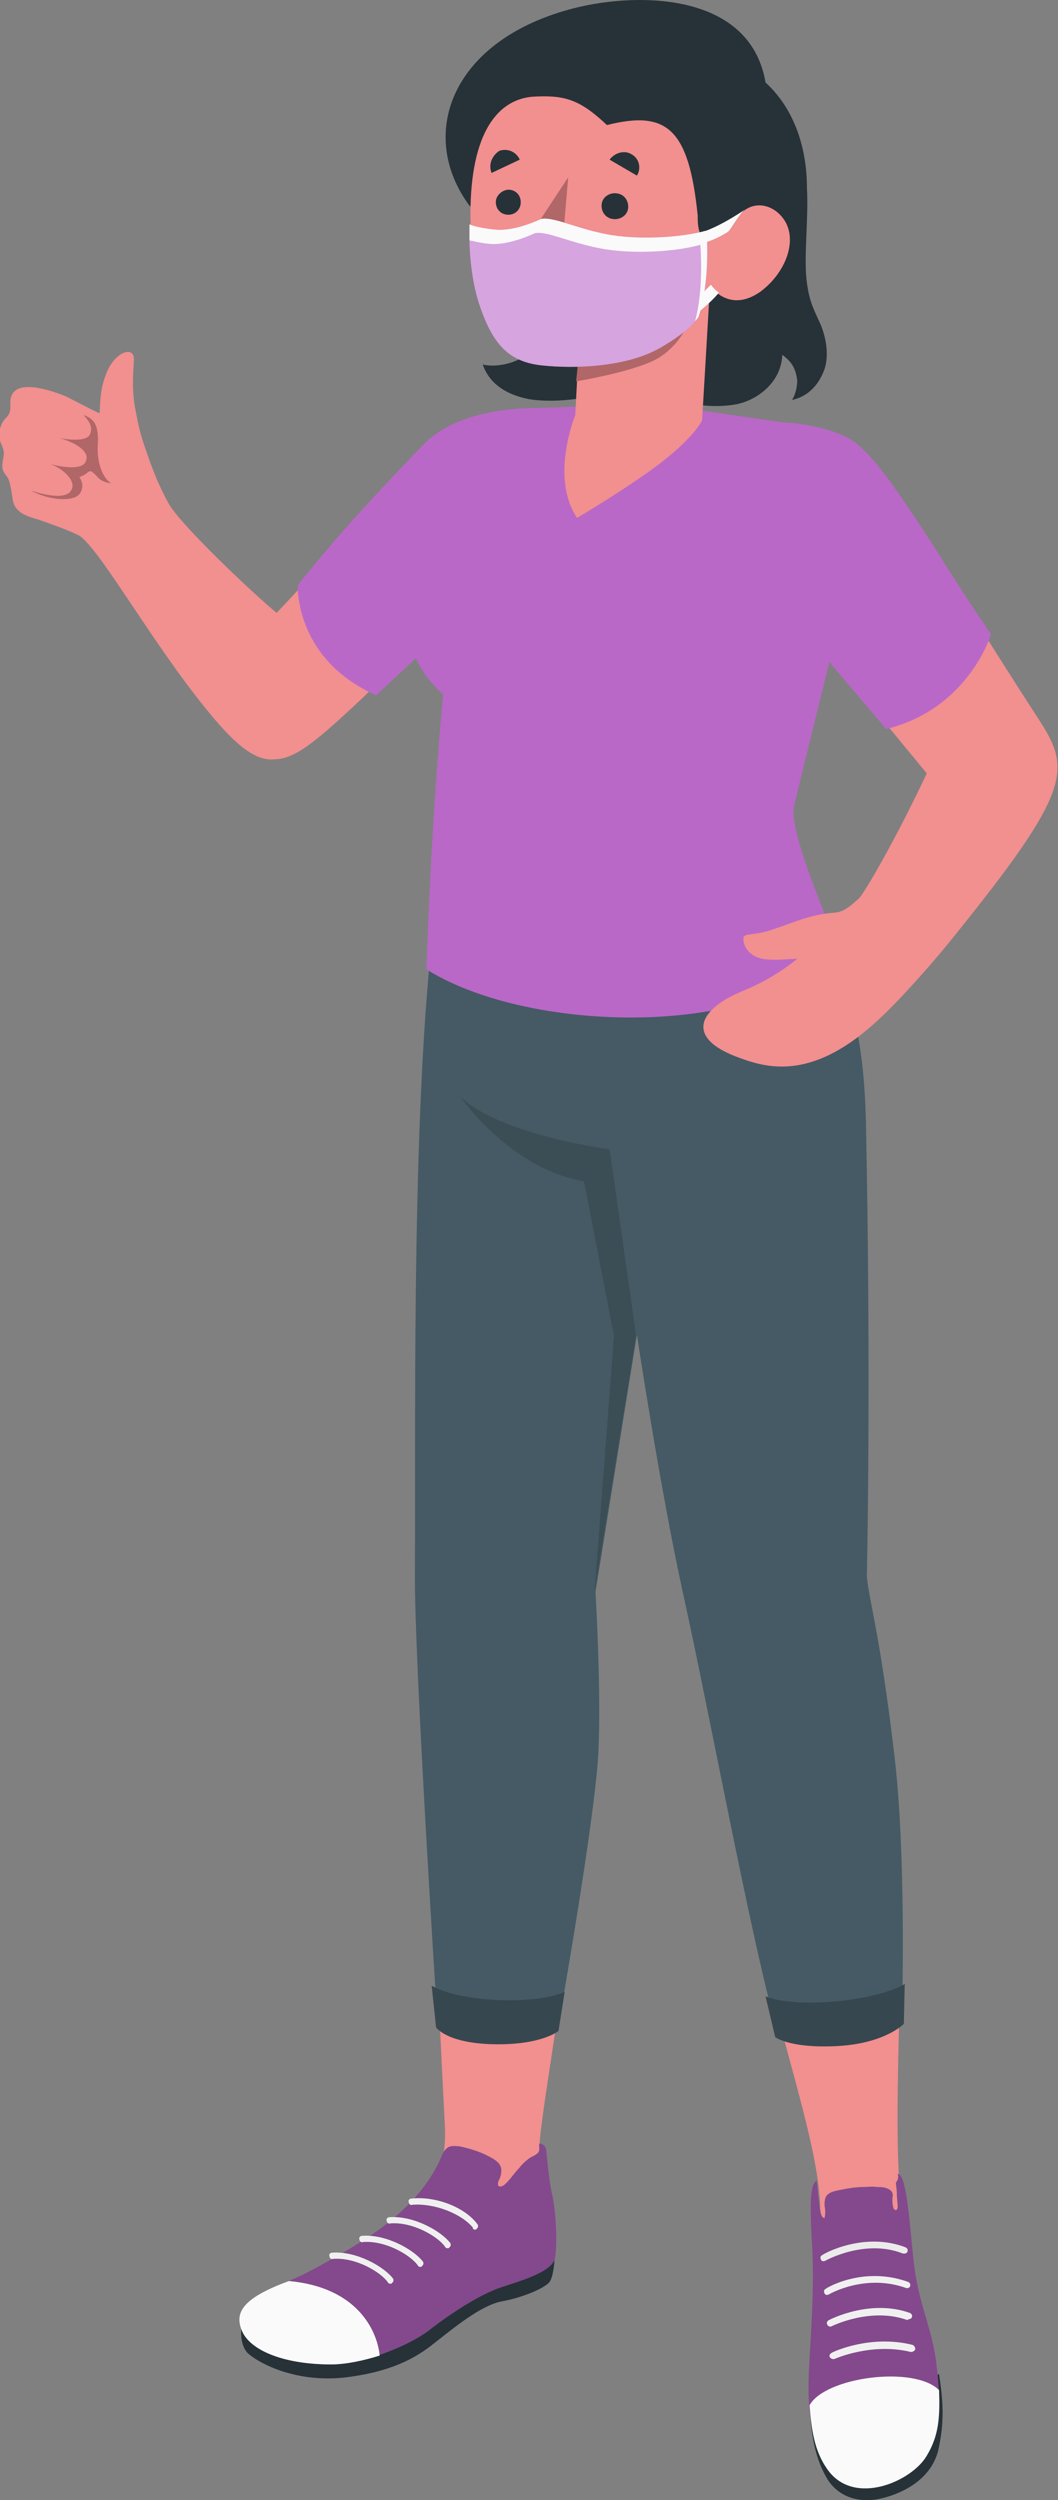 <svg width="47" height="111" viewBox="0 0 47 111" fill="none" xmlns="http://www.w3.org/2000/svg">
<rect x="0" y="0" width="47" height="111" fill="#808080" stroke="none"/>
<g clip-path="url(#clip0)">
<path d="M19.763 94.383C19.684 93.005 19.019 79.106 19.019 79.106L25.555 84.185C24.42 92.1 23.989 94.226 23.95 95.565C23.95 95.604 23.989 95.722 23.989 95.919C23.95 97.494 22.189 98.321 20.78 99.305C20.232 99.699 18.628 100.88 17.023 101.668C16.006 102.14 13.971 102.14 13.736 101.51C15.419 100.25 17.415 98.912 18.784 97.455C19.371 96.746 19.841 96.037 19.763 94.383Z" fill="#F28F8F"/>
<path d="M10.801 103.125C10.723 103.125 10.566 104.07 11.036 104.503C11.584 104.975 13.149 105.763 15.223 105.566C17.336 105.33 18.471 104.7 19.293 104.03C20.154 103.361 21.328 102.377 22.267 102.18C23.167 102.022 24.107 101.629 24.381 101.353C24.654 101.077 24.654 99.857 24.654 99.857L10.801 103.125Z" fill="#263238"/>
<path d="M23.95 95.171C23.95 95.171 24.224 95.171 24.263 95.447C24.302 95.801 24.381 96.746 24.498 97.297C24.694 98.045 24.772 99.62 24.655 100.25C24.537 100.88 23.089 101.274 22.15 101.589C21.211 101.944 20.115 102.652 19.137 103.4C18.158 104.188 16.045 104.975 14.715 104.975C12.64 104.975 11.31 104.385 10.919 103.597C10.41 102.652 10.84 102.14 13.267 101.077C13.736 100.88 15.341 99.975 15.889 99.62C17.376 98.715 18.863 97.455 19.567 95.84C19.645 95.644 19.724 95.447 19.919 95.329C20.076 95.25 20.233 95.289 20.389 95.289C20.78 95.368 21.172 95.486 21.524 95.644C21.837 95.801 22.307 95.998 22.267 96.392C22.267 96.549 22.228 96.667 22.15 96.825C22.111 96.903 22.111 97.022 22.15 97.061C22.228 97.1 22.307 97.061 22.385 97.022C22.659 96.785 22.815 96.51 23.05 96.273C23.168 96.116 23.285 95.998 23.442 95.88C23.559 95.762 23.755 95.722 23.872 95.604C23.989 95.525 23.95 95.368 23.95 95.171Z" fill="#BA68C8"/>
<path opacity="0.3" d="M23.95 95.171C23.95 95.171 24.224 95.171 24.263 95.447C24.302 95.801 24.381 96.746 24.498 97.297C24.694 98.045 24.772 99.62 24.655 100.25C24.537 100.88 23.089 101.274 22.15 101.589C21.211 101.944 20.115 102.652 19.137 103.4C18.158 104.188 16.045 104.975 14.715 104.975C12.64 104.975 11.31 104.385 10.919 103.597C10.41 102.652 10.84 102.14 13.267 101.077C13.736 100.88 15.341 99.975 15.889 99.62C17.376 98.715 18.863 97.455 19.567 95.84C19.645 95.644 19.724 95.447 19.919 95.329C20.076 95.25 20.233 95.289 20.389 95.289C20.78 95.368 21.172 95.486 21.524 95.644C21.837 95.801 22.307 95.998 22.267 96.392C22.267 96.549 22.228 96.667 22.15 96.825C22.111 96.903 22.111 97.022 22.15 97.061C22.228 97.1 22.307 97.061 22.385 97.022C22.659 96.785 22.815 96.51 23.05 96.273C23.168 96.116 23.285 95.998 23.442 95.88C23.559 95.762 23.755 95.722 23.872 95.604C23.989 95.525 23.95 95.368 23.95 95.171Z" fill="black"/>
<path d="M12.836 101.274C15.849 101.55 16.75 103.44 16.867 104.582C16.123 104.818 15.341 104.976 14.715 104.976C12.64 104.976 11.232 104.385 10.801 103.597C10.371 102.731 10.684 102.062 12.836 101.274Z" fill="#FAFAFA"/>
<path d="M17.337 101.392C17.376 101.392 17.415 101.392 17.415 101.353C17.493 101.314 17.493 101.195 17.454 101.156C17.063 100.644 15.85 99.936 14.754 100.014C14.675 100.014 14.597 100.093 14.636 100.172C14.636 100.25 14.715 100.329 14.793 100.29C15.81 100.211 16.906 100.88 17.219 101.314C17.258 101.392 17.297 101.392 17.337 101.392Z" fill="#F0F0F0"/>
<path d="M18.667 100.644C18.706 100.644 18.745 100.644 18.745 100.605C18.824 100.565 18.824 100.447 18.785 100.408C18.393 99.896 17.18 99.187 16.084 99.266C16.006 99.266 15.928 99.345 15.967 99.424C15.967 99.502 16.045 99.581 16.123 99.542C17.141 99.463 18.237 100.132 18.55 100.565C18.589 100.644 18.628 100.644 18.667 100.644Z" fill="#F0F0F0"/>
<path d="M19.88 99.817C19.919 99.817 19.959 99.817 19.959 99.778C20.037 99.739 20.037 99.621 19.998 99.581C19.606 99.069 18.393 98.361 17.297 98.439C17.219 98.439 17.141 98.518 17.18 98.597C17.18 98.675 17.258 98.754 17.337 98.715C18.354 98.636 19.45 99.305 19.763 99.739C19.802 99.817 19.841 99.817 19.88 99.817Z" fill="#F0F0F0"/>
<path d="M21.093 98.99C21.133 98.99 21.172 98.99 21.172 98.951C21.25 98.912 21.25 98.794 21.211 98.754C20.663 98.006 19.372 97.494 18.276 97.612C18.198 97.612 18.119 97.691 18.158 97.77C18.158 97.849 18.237 97.927 18.315 97.888C19.293 97.809 20.506 98.282 21.015 98.912C20.976 98.951 21.054 98.99 21.093 98.99Z" fill="#F0F0F0"/>
<path d="M33.225 84.185L39.878 83.083C40.191 87.532 39.682 92.848 39.956 97.022C39.995 97.809 40.543 103.125 40.387 104.739C40.152 107.22 37.295 107.141 36.982 105.684C36.708 104.267 36.473 98.046 36.395 97.376C36.16 94.698 34.634 90.328 33.577 85.563C33.499 85.367 33.264 84.421 33.225 84.185Z" fill="#F28F8F"/>
<path d="M35.964 106.826C36.043 108.244 36.238 109.189 36.747 110.055C37.256 110.882 38.195 111.158 39.173 110.921C40.152 110.685 41.365 110.055 41.678 108.795C41.952 107.574 41.913 106.708 41.717 105.409L35.964 106.826Z" fill="#263238"/>
<path d="M39.878 96.51C40.269 96.549 40.387 98.479 40.582 100.369C40.817 102.416 41.404 103.282 41.6 104.976C41.834 106.905 41.717 107.771 41.052 108.913C40.387 110.055 37.999 111.197 36.825 109.504C35.886 108.126 35.847 106.629 35.964 104.7C36.082 102.692 36.16 101.314 36.082 99.817C36.004 98.361 35.925 96.982 36.278 96.825C36.317 97.022 36.317 97.297 36.356 97.534C36.395 97.691 36.395 98.479 36.63 98.479C36.669 98.282 36.669 98.124 36.63 97.927C36.63 97.77 36.63 97.573 36.747 97.455C36.864 97.337 37.021 97.297 37.178 97.258C37.569 97.179 37.96 97.1 38.352 97.1C38.547 97.1 38.743 97.061 38.939 97.1C39.095 97.1 39.291 97.1 39.447 97.179C39.526 97.219 39.643 97.297 39.643 97.376C39.682 97.455 39.643 97.534 39.643 97.612C39.643 97.731 39.643 97.888 39.682 98.006C39.682 98.046 39.721 98.124 39.8 98.124C39.839 98.124 39.878 98.046 39.878 98.006C39.878 97.77 39.839 97.612 39.839 97.337C39.839 97.219 39.8 97.022 39.8 96.904C39.917 96.746 39.917 96.628 39.878 96.51Z" fill="#BA68C8"/>
<path opacity="0.3" d="M39.878 96.51C40.269 96.549 40.387 98.479 40.582 100.369C40.817 102.416 41.404 103.282 41.6 104.976C41.834 106.905 41.717 107.771 41.052 108.913C40.387 110.055 37.999 111.197 36.825 109.504C35.886 108.126 35.847 106.629 35.964 104.7C36.082 102.692 36.16 101.314 36.082 99.817C36.004 98.361 35.925 96.982 36.278 96.825C36.317 97.022 36.317 97.297 36.356 97.534C36.395 97.691 36.395 98.479 36.63 98.479C36.669 98.282 36.669 98.124 36.63 97.927C36.63 97.77 36.63 97.573 36.747 97.455C36.864 97.337 37.021 97.297 37.178 97.258C37.569 97.179 37.96 97.1 38.352 97.1C38.547 97.1 38.743 97.061 38.939 97.1C39.095 97.1 39.291 97.1 39.447 97.179C39.526 97.219 39.643 97.297 39.643 97.376C39.682 97.455 39.643 97.534 39.643 97.612C39.643 97.731 39.643 97.888 39.682 98.006C39.682 98.046 39.721 98.124 39.8 98.124C39.839 98.124 39.878 98.046 39.878 98.006C39.878 97.77 39.839 97.612 39.839 97.337C39.839 97.219 39.8 97.022 39.8 96.904C39.917 96.746 39.917 96.628 39.878 96.51Z" fill="black"/>
<path d="M41.717 106.117C41.756 107.299 41.717 108.126 41.169 109.031C40.504 110.173 37.921 111.315 36.747 109.622C36.16 108.795 36.043 107.811 35.964 106.787C36.669 105.527 40.621 105.015 41.717 106.117Z" fill="#FAFAFA"/>
<path d="M37.021 104.739H37.06C37.06 104.739 38.704 103.991 40.465 104.424C40.543 104.424 40.621 104.385 40.66 104.306C40.66 104.227 40.621 104.149 40.543 104.109C38.665 103.637 36.982 104.424 36.943 104.464C36.864 104.503 36.825 104.582 36.864 104.661C36.904 104.7 36.943 104.739 37.021 104.739Z" fill="#F0F0F0"/>
<path d="M40.386 102.967C40.426 102.967 40.504 102.928 40.504 102.889C40.543 102.81 40.504 102.731 40.426 102.692C38.665 102.062 36.904 102.967 36.825 103.007C36.747 103.046 36.708 103.125 36.747 103.204C36.786 103.282 36.864 103.322 36.943 103.282C36.943 103.282 38.665 102.416 40.308 103.007C40.347 102.967 40.386 102.967 40.386 102.967Z" fill="#F0F0F0"/>
<path d="M40.308 101.589C40.347 101.589 40.426 101.55 40.426 101.51C40.465 101.432 40.426 101.353 40.347 101.314C38.391 100.605 36.747 101.55 36.669 101.629C36.591 101.668 36.591 101.747 36.63 101.825C36.669 101.904 36.747 101.904 36.825 101.865C36.825 101.865 38.43 100.92 40.269 101.589C40.269 101.589 40.269 101.589 40.308 101.589Z" fill="#F0F0F0"/>
<path d="M40.191 100.054C40.23 100.054 40.308 100.014 40.308 99.975C40.347 99.896 40.308 99.817 40.23 99.778C38.391 99.069 36.591 100.054 36.512 100.132C36.434 100.172 36.434 100.25 36.473 100.329C36.512 100.408 36.591 100.408 36.669 100.369C36.669 100.369 38.43 99.384 40.113 100.054C40.152 100.054 40.191 100.054 40.191 100.054Z" fill="#EBEBEB"/>
<path d="M35.769 39.376C37.021 42.289 38.352 44.376 38.469 49.85C38.704 61.544 38.508 69.971 38.508 69.971C38.586 70.994 39.095 72.53 39.721 77.846C40.269 82.295 40.073 89.147 40.073 89.147C40.073 89.147 37.099 90.682 34.36 89.54C33.303 85.721 31.464 75.798 30.329 70.679C29.311 66.033 28.294 59.26 28.294 59.26L26.455 70.679C26.455 70.679 26.729 75.286 26.572 77.964C26.377 81.114 24.811 89.895 24.811 89.895C24.811 89.895 21.759 91.194 19.411 89.422C19.411 89.422 18.393 73.593 18.432 69.813C18.471 62.371 18.237 46.739 19.567 38.982L35.769 39.376Z" fill="#455A64"/>
<path d="M40.191 88.083C39.056 88.792 35.534 89.225 34.008 88.635L34.438 90.446C34.438 90.446 35.103 90.958 37.217 90.84C39.33 90.722 40.152 89.855 40.152 89.855L40.191 88.083Z" fill="#37474F"/>
<path d="M25.085 88.438C23.872 88.989 20.585 88.95 19.176 88.162L19.372 90.013C19.372 90.013 19.841 90.722 21.954 90.761C24.067 90.8 24.811 90.17 24.811 90.17L25.085 88.438Z" fill="#37474F"/>
<path opacity="0.15" d="M28.255 59.3L27.081 51.031C27.081 51.031 22.189 50.401 20.428 48.668C20.428 48.668 22.659 51.897 25.946 52.448L27.276 59.3L26.416 70.64L28.255 59.3Z" fill="black"/>
<path d="M23.52 18.428C22.267 18.349 20.311 18.467 18.432 20.436C17.18 21.814 13.658 25.791 12.288 27.209C11.271 26.382 7.944 23.232 7.475 22.326C6.888 21.263 6.575 20.239 6.379 19.688C6.144 18.979 6.066 18.428 5.988 18.034C5.831 17.05 5.949 16.341 5.949 15.947C5.949 15.317 5.048 15.632 4.696 16.656C4.422 17.365 4.461 17.916 4.422 18.349C4.07 18.192 3.092 17.68 2.935 17.601C2.348 17.365 0.626 16.735 0.47 17.719C0.431 17.955 0.509 18.192 0.392 18.388C0.352 18.467 0.274 18.546 0.196 18.625C-0.039 18.94 -0.117 19.373 0.078 19.767C0.157 19.963 0.196 20.082 0.157 20.279C0.118 20.475 0.078 20.672 0.118 20.83C0.157 20.987 0.274 21.105 0.352 21.224C0.431 21.381 0.47 21.617 0.509 21.814C0.548 22.011 0.548 22.208 0.626 22.405C0.822 22.838 1.331 22.956 1.722 23.074C2.27 23.271 2.974 23.507 3.522 23.783C4.501 24.413 7.083 29.138 9.705 32.131C10.605 33.154 11.427 33.824 12.249 33.706C12.954 33.706 13.775 33.076 14.597 32.367C17.219 30.083 21.407 25.634 21.407 25.634C23.207 23.507 23.715 19.845 23.52 18.428Z" fill="#F28F8F"/>
<path d="M23.872 18.113C22.581 18.113 20.115 18.349 18.785 19.767C17.415 21.184 16.241 22.444 15.302 23.507C13.893 25.122 13.227 25.988 13.227 25.988C13.227 25.988 13.071 29.256 16.71 30.87L22.894 25.082L23.872 18.113Z" fill="#BA68C8"/>
<path d="M3.718 18.428C4.266 18.625 4.383 18.979 4.344 19.767C4.305 20.239 4.422 21.105 4.931 21.46C4.931 21.46 4.501 21.42 4.305 21.145C4.07 20.908 4.031 20.869 3.874 20.987C3.757 21.105 3.522 21.184 3.522 21.184C3.522 21.184 3.796 21.499 3.561 21.893C3.327 22.287 2.231 22.247 1.37 21.775C1.37 21.775 2.779 22.287 3.131 21.814C3.483 21.381 2.74 20.751 2.192 20.593C2.192 20.593 3.561 20.987 3.796 20.515C4.031 20.081 3.444 19.688 2.661 19.451C2.661 19.451 3.796 19.688 3.992 19.294C4.188 18.9 3.835 18.585 3.718 18.428Z" fill="#B16668"/>
<path d="M19.685 30.831C19.137 36.659 18.941 43.038 18.941 43.038C23.989 46.188 35.26 45.951 37.06 41.699C36.551 40.242 35.143 37.171 35.26 35.832L37.06 28.508C37.06 28.508 34.203 24.137 34.712 18.743L30.368 18.113L26.22 18.034L23.872 18.113C22.972 18.9 20.702 20.909 19.332 23.232C17.728 26.067 17.493 28.902 19.685 30.831Z" fill="#BA68C8"/>
<g opacity="0.15">
<g opacity="0.15">
<path opacity="0.15" d="M19.685 30.831C19.137 36.659 18.941 43.038 18.941 43.038C23.989 46.188 35.26 45.951 37.06 41.699C36.551 40.242 35.143 37.171 35.26 35.832L37.06 28.508C37.06 28.508 34.203 24.137 34.712 18.743L30.368 18.113L26.22 18.034L23.872 18.113C22.972 18.9 20.702 20.909 19.332 23.232C17.728 26.067 17.493 28.902 19.685 30.831Z" fill="black"/>
</g>
</g>
<path d="M25.242 0.433C28.02 -0.354 33.303 -0.473 34.008 3.662C35.338 4.883 35.847 6.654 35.847 8.348C35.925 9.726 35.69 11.498 35.847 12.561C35.964 13.466 36.199 13.821 36.473 14.451C36.708 15.041 36.825 15.79 36.63 16.38C36.395 17.05 35.925 17.601 35.182 17.758C35.338 17.522 35.416 17.168 35.416 16.892C35.338 16.262 35.103 16.026 34.751 15.75C34.712 17.01 33.577 17.798 32.677 17.955C32.051 18.073 30.877 18.073 30.29 17.758C29.781 17.483 30.094 17.01 29.859 16.538C29.625 16.105 29.351 16.538 28.92 16.735C28.177 17.089 27.355 17.325 26.533 17.522C25.711 17.758 24.42 17.877 23.48 17.719C22.306 17.483 21.68 16.892 21.446 16.183C22.072 16.341 23.05 16.105 23.52 15.632C24.185 14.923 24.341 14.057 24.654 13.151C24.811 12.718 24.928 12.246 25.046 11.773L20.858 9.135C18.55 6.024 19.998 1.89 25.242 0.433Z" fill="#263238"/>
<path d="M34.751 9.647C34.242 9.017 33.382 8.899 32.834 9.568C32.677 9.805 32.56 10.041 32.364 10.277C32.364 10.277 31.973 10.474 31.699 10.553C31.464 10.631 31.19 10.592 31.112 10.395C30.994 10.12 30.994 9.805 30.994 9.568C30.603 5.709 29.625 4.883 26.963 5.552C25.75 4.41 25.085 4.213 23.676 4.292C22.15 4.41 20.898 5.828 20.898 9.529C20.898 13.466 22.228 15.357 22.893 15.75C23.559 16.144 24.381 16.262 25.672 16.183L25.555 18.428C25.555 18.428 24.42 21.184 25.633 22.995C25.633 22.995 27.237 22.05 28.646 21.066C30.799 19.57 31.19 18.664 31.19 18.664L31.542 12.679C31.542 12.679 32.364 13.939 33.773 12.955C34.947 12.088 35.495 10.553 34.751 9.647Z" fill="#F28F8F"/>
<path d="M26.729 9.056C26.689 9.371 26.885 9.686 27.237 9.726C27.55 9.765 27.863 9.568 27.903 9.253C27.942 8.938 27.746 8.623 27.394 8.584C27.081 8.544 26.768 8.741 26.729 9.056Z" fill="#263238"/>
<path d="M21.837 7.678L23.089 7.088C22.933 6.733 22.541 6.576 22.189 6.694C21.876 6.891 21.68 7.284 21.837 7.678Z" fill="#263238"/>
<path d="M27.081 7.088L28.294 7.797C28.49 7.482 28.411 7.049 28.059 6.852C27.746 6.655 27.316 6.773 27.081 7.088Z" fill="#263238"/>
<path d="M26.729 12.443L24.459 13.112C24.615 13.742 25.32 14.136 26.024 13.899C26.65 13.663 26.885 13.073 26.729 12.443Z" fill="#B16668"/>
<path d="M25.398 13.899C25.476 13.27 26.024 12.797 26.689 12.836C26.729 12.836 26.768 12.836 26.807 12.836C26.807 13.309 26.533 13.703 26.063 13.86C25.789 13.939 25.594 13.939 25.398 13.899Z" fill="#FFA8A7"/>
<path d="M22.032 8.899C21.993 9.214 22.189 9.489 22.502 9.529C22.815 9.568 23.089 9.371 23.128 9.056C23.167 8.741 22.972 8.466 22.659 8.426C22.385 8.387 22.072 8.623 22.032 8.899Z" fill="#263238"/>
<path d="M25.241 7.875L24.928 11.537L23.089 11.143L25.241 7.875Z" fill="#B16668"/>
<path d="M25.672 16.144C27.042 15.986 30.016 15.396 30.564 14.333C30.564 14.333 30.29 15.199 29.351 15.829C28.451 16.459 25.594 16.931 25.594 16.931L25.672 16.144Z" fill="#B16668"/>
<path d="M33.029 43.984C34.477 43.393 35.417 42.566 35.417 42.566C34.751 42.605 34.242 42.645 33.851 42.566C33.147 42.409 32.99 41.857 33.029 41.621C33.069 41.424 33.538 41.542 34.321 41.267C35.299 40.952 35.964 40.597 37.099 40.519C37.53 40.479 37.843 40.164 38.156 39.889C38.43 39.613 39.878 37.093 41.169 34.337L36.082 28.155C33.734 26.146 32.912 21.855 34.712 18.783C39.056 19.374 38.312 19.846 46.218 32.053C47.587 34.179 47.509 35.203 42.5 41.424C41.6 42.566 40.074 44.299 39.056 45.244C36.16 47.961 34.164 47.449 32.873 46.976C30.329 46.071 31.073 44.771 33.029 43.984Z" fill="#F28F8F"/>
<path d="M34.399 18.743C35.73 18.743 37.295 19.097 38.038 19.688C38.782 20.279 39.643 21.42 41.404 24.137C43.126 26.894 44.026 28.154 44.026 28.154C44.026 28.154 43.047 31.461 39.369 32.367L34.556 26.697C34.556 26.697 31.894 22.562 34.399 18.743Z" fill="#BA68C8"/>
<path d="M31.386 10.238C30.29 10.553 28.294 10.671 26.924 10.395C25.516 10.12 24.576 9.608 24.029 9.726C24.029 9.726 22.894 10.277 22.033 10.198C21.172 10.12 20.859 9.962 20.859 9.962C20.859 9.962 20.741 11.931 21.328 13.624C21.915 15.317 22.62 16.065 24.068 16.223C25.516 16.38 27.785 16.302 29.273 15.475C30.799 14.608 31.034 14.057 31.034 14.057C31.034 14.057 31.581 12.718 31.386 10.238Z" fill="#BA68C8"/>
<path opacity="0.4" d="M31.386 10.238C30.29 10.553 28.294 10.671 26.924 10.395C25.516 10.12 24.576 9.608 24.029 9.726C24.029 9.726 22.894 10.277 22.033 10.198C21.172 10.12 20.859 9.962 20.859 9.962C20.859 9.962 20.741 11.931 21.328 13.624C21.915 15.317 22.62 16.065 24.068 16.223C25.516 16.38 27.785 16.302 29.273 15.475C30.799 14.608 31.034 14.057 31.034 14.057C31.034 14.057 31.581 12.718 31.386 10.238Z" fill="white"/>
<path d="M20.859 10.671C21.054 10.71 21.328 10.789 21.759 10.828C22.62 10.907 23.755 10.356 23.755 10.356C24.263 10.238 25.242 10.749 26.651 11.025C28.059 11.301 30.016 11.183 31.112 10.868C31.229 12.561 31.034 13.703 30.877 14.254C30.994 14.136 31.034 14.057 31.034 14.057C31.034 14.057 31.542 12.718 31.386 10.238C30.29 10.553 28.294 10.671 26.924 10.395C25.516 10.12 24.576 9.608 24.029 9.726C24.029 9.726 22.894 10.277 22.033 10.198C21.172 10.12 20.859 9.962 20.859 9.962C20.859 9.962 20.859 10.238 20.859 10.671Z" fill="#FAFAFA"/>
<path d="M31.386 10.238C32.208 9.923 33.108 9.293 33.108 9.293C32.834 9.489 32.599 10.001 32.364 10.277C32.051 10.474 31.738 10.631 31.386 10.749V10.238Z" fill="#FAFAFA"/>
<path d="M31.934 12.994C31.777 12.876 31.66 12.758 31.581 12.639L31.19 13.033L31.073 13.821C31.073 13.821 31.621 13.388 31.934 12.994Z" fill="#FAFAFA"/>
</g>
<defs>
<clipPath id="clip0">
<rect width="47" height="111" fill="white"/>
</clipPath>
</defs>
</svg>
